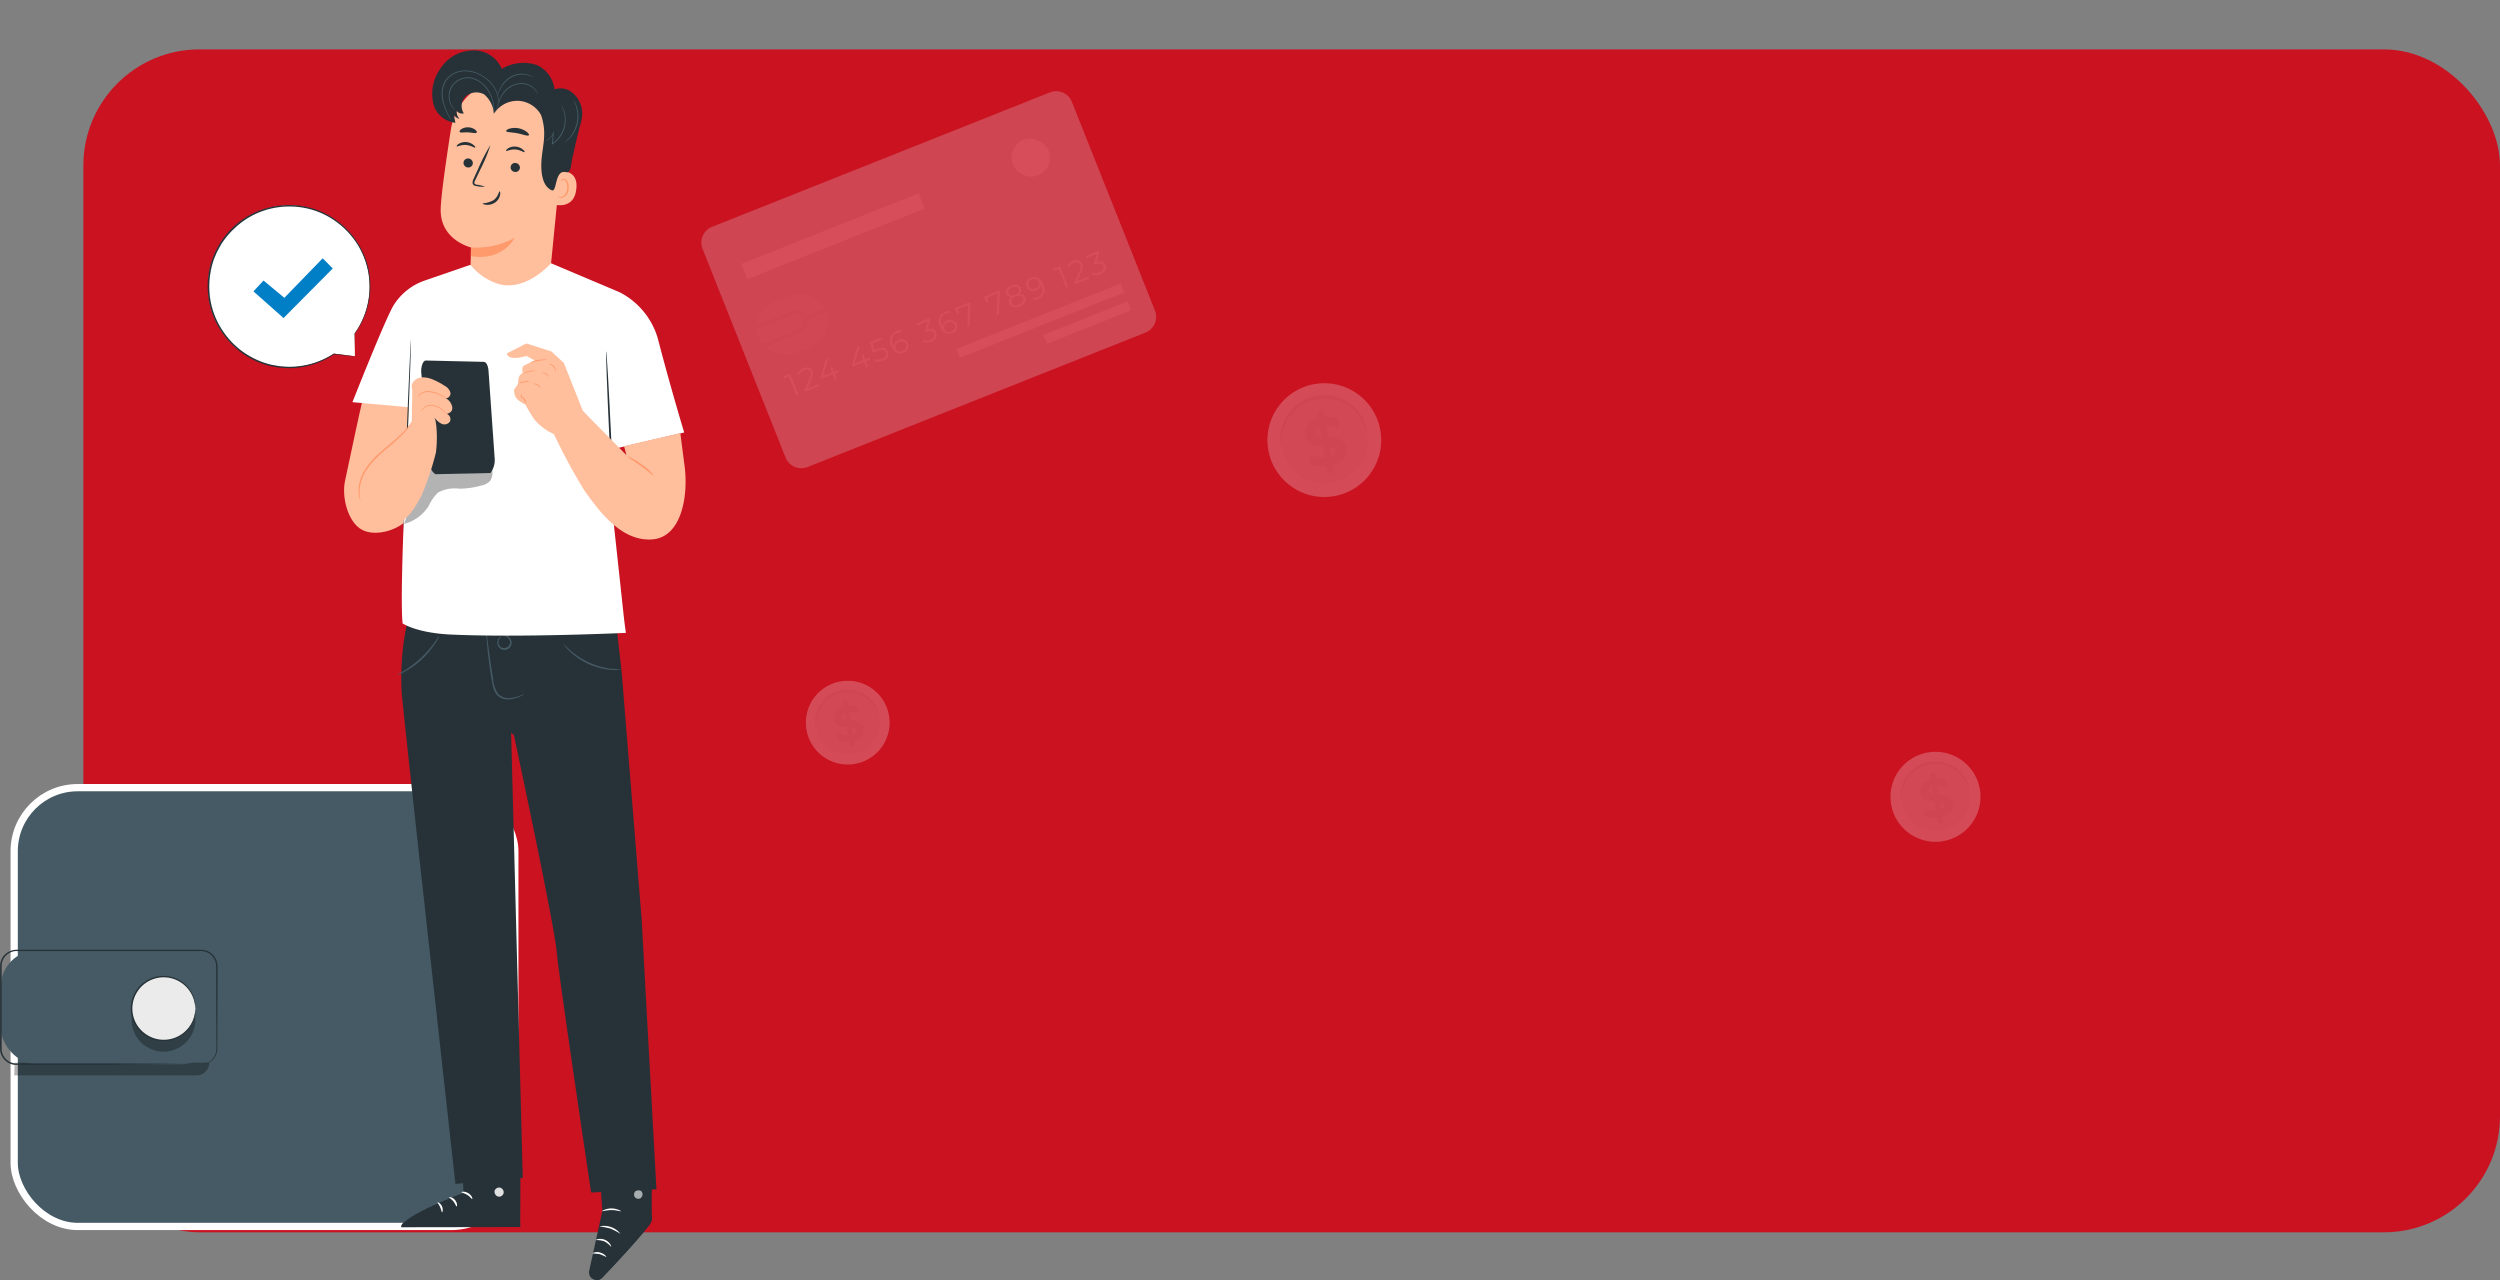 <svg xmlns="http://www.w3.org/2000/svg" width="344.488" height="176.39" viewBox="0 0 344.488 176.39">
  <rect x="0" y="0" width="344.488" height="176.39" fill="#808080" stroke="none"/>
  <g id="Group_8513" data-name="Group 8513" transform="translate(-15 -108.193)">
    <rect id="Rectangle_515" data-name="Rectangle 515" width="333" height="163" rx="16" transform="translate(26.488 115)" fill="#ca1221"/>
    <g id="Group_8503" data-name="Group 8503" transform="translate(184.252 91.11)" opacity="0.25">
      <path id="Path_10806" data-name="Path 10806" d="M128.393,37.077a6.2,6.2,0,1,1-2.454-4.063A6.207,6.207,0,0,1,128.393,37.077Z" transform="translate(-24.814 88.874)" fill="#f5f5f5"/>
      <path id="Path_10807" data-name="Path 10807" d="M133.606,43.966A4.731,4.731,0,1,1,128.225,40,4.731,4.731,0,0,1,133.606,43.966Z" transform="translate(-31.486 82.206)" fill="#ebebeb"/>
      <path id="Path_10808" data-name="Path 10808" d="M133.2,42.979a3.235,3.235,0,0,1-.208-.543,5.021,5.021,0,0,0-.755-1.353,4.811,4.811,0,0,0-.748-.755,4.657,4.657,0,0,0-2.324-1,4.57,4.57,0,0,0-.708-.036,4.773,4.773,0,0,0-.725.074,4.969,4.969,0,0,0-.7.181,4.45,4.45,0,0,0-.648.293,4.175,4.175,0,0,0-.578.362,4.408,4.408,0,0,0-.5.427,4.758,4.758,0,0,0-.746.96,4.946,4.946,0,0,0-.431.967,5,5,0,0,0-.226,1.532,3.509,3.509,0,0,1,0,.581c-.025.005-.092-.2-.139-.574a4.369,4.369,0,0,1,.121-1.61,4.776,4.776,0,0,1,1.185-2.1,4.878,4.878,0,0,1,1.145-.873,4.754,4.754,0,0,1,.7-.313,5.056,5.056,0,0,1,.761-.2,5.276,5.276,0,0,1,.784-.078,4.82,4.82,0,0,1,.763.045,4.586,4.586,0,0,1,.725.159,4.48,4.48,0,0,1,.659.254,4.755,4.755,0,0,1,1.846,1.547,4.425,4.425,0,0,1,.685,1.463A1.3,1.3,0,0,1,133.2,42.979Z" transform="translate(-31.105 83.047)" fill="#e0e0e0"/>
      <path id="Path_10809" data-name="Path 10809" d="M141.75,53.854l.134.813-.724.12-.132-.79a3.493,3.493,0,0,1-1.9-.283l.252-.947a2.97,2.97,0,0,0,1.494.283l-.2-1.212c-.839-.063-1.782-.181-1.954-1.221-.127-.77.322-1.521,1.449-1.842l-.134-.806.725-.12.13.79a3.34,3.34,0,0,1,1.547.2l-.216.953a3.021,3.021,0,0,0-1.172-.194l.2,1.235c.835.054,1.766.181,1.934,1.2C143.309,52.778,142.867,53.523,141.75,53.854Zm-1.257-3.079-.17-1.031c-.362.15-.487.386-.447.625s.283.344.618.393Zm1.538,1.541c-.042-.254-.275-.362-.6-.415l.167,1c.35-.152.478-.366.438-.6Z" transform="translate(-43.358 75.738)" fill="#e0e0e0"/>
    </g>
    <g id="Group_8504" data-name="Group 8504" transform="translate(-28.883 27.159)" opacity="0.25">
      <path id="Path_10810" data-name="Path 10810" d="M359.359,233.853a5.769,5.769,0,1,1-6.571-4.838A5.769,5.769,0,0,1,359.359,233.853Z" transform="translate(-192.959 -54.107)" fill="#f5f5f5"/>
      <path id="Path_10811" data-name="Path 10811" d="M361.62,237.673a4.4,4.4,0,1,1-5.008-3.687A4.4,4.4,0,0,1,361.62,237.673Z" transform="translate(-196.581 -57.724)" fill="#ebebeb"/>
      <path id="Path_10812" data-name="Path 10812" d="M361.31,237.139a2.632,2.632,0,0,1-.192-.505,4.794,4.794,0,0,0-.7-1.261,4.672,4.672,0,0,0-.7-.7,4.4,4.4,0,0,0-.964-.591,4.318,4.318,0,0,0-1.2-.338,4.431,4.431,0,0,0-1.335.036,4.7,4.7,0,0,0-.657.173,4.424,4.424,0,0,0-.6.275,4.263,4.263,0,0,0-.549.341,4.429,4.429,0,0,0-1.563,2.2,4.671,4.671,0,0,0-.212,1.426,2.418,2.418,0,0,1,0,.549,1.324,1.324,0,0,1-.129-.536,4.092,4.092,0,0,1,.113-1.5,4.445,4.445,0,0,1,1.593-2.387,4.423,4.423,0,0,1,.577-.374,4.206,4.206,0,0,1,.648-.294,4.975,4.975,0,0,1,.709-.19,4.7,4.7,0,0,1,.728-.071,4.346,4.346,0,0,1,.712.041,4.394,4.394,0,0,1,.67.148,4.292,4.292,0,0,1,.613.236,4.4,4.4,0,0,1,1.723,1.431,4.065,4.065,0,0,1,.637,1.374,1.3,1.3,0,0,1,.082.522Z" transform="translate(-196.292 -57.326)" fill="#e0e0e0"/>
      <path id="Path_10813" data-name="Path 10813" d="M364.563,244.351l.126.758-.676.113-.124-.736a3.234,3.234,0,0,1-1.769-.275l.234-.885a2.747,2.747,0,0,0,1.39.275l-.187-1.126c-.78-.058-1.648-.17-1.819-1.137-.118-.714.3-1.415,1.346-1.714l-.124-.75.676-.113.121.736a3.11,3.11,0,0,1,1.44.187l-.2.887a2.769,2.769,0,0,0-1.1-.181l.19,1.148c.78.052,1.648.165,1.8,1.118C366.016,243.356,365.6,244.046,364.563,244.351Zm-1.17-2.874-.159-.959c-.343.14-.453.36-.415.582s.261.332.574.376Zm1.431,1.437c-.038-.236-.255-.332-.549-.387l.154.934c.313-.132.431-.33.39-.547Z" transform="translate(-202.993 -61.224)" fill="#e0e0e0"/>
    </g>
    <g id="Group_8506" data-name="Group 8506" transform="translate(120.453 -17.73)" opacity="0.25">
      <g id="Group_8505" data-name="Group 8505">
        <path id="Path_10814" data-name="Path 10814" d="M51.41,249.759a7.838,7.838,0,1,1-8.917-6.566A7.838,7.838,0,0,1,51.41,249.759Z" transform="translate(33.372 -64.374)" fill="#f5f5f5"/>
        <path id="Path_10815" data-name="Path 10815" d="M54.494,254.952a5.972,5.972,0,1,1-6.8-5A5.972,5.972,0,0,1,54.494,254.952Z" transform="translate(28.445 -69.29)" fill="#ebebeb"/>
        <path id="Path_10816" data-name="Path 10816" d="M54.174,254.211a3.515,3.515,0,0,1-.275-.687,6.36,6.36,0,0,0-.942-1.692,6.063,6.063,0,0,0-.945-.956,5.956,5.956,0,0,0-1.308-.8,5.472,5.472,0,0,0-.78-.275,5.77,5.77,0,0,0-1.742-.223,6.118,6.118,0,0,0-.915.093,5.833,5.833,0,0,0-3.071,1.6,5.942,5.942,0,0,0-1.483,2.44,6.319,6.319,0,0,0-.288,1.923,3.5,3.5,0,0,1,0,.736,1.8,1.8,0,0,1-.173-.725,5.494,5.494,0,0,1,.154-2.033,5.931,5.931,0,0,1,1.494-2.646,6.132,6.132,0,0,1,1.445-1.1,5.944,5.944,0,0,1,.882-.4,6.122,6.122,0,0,1,1.951-.357,6.228,6.228,0,0,1,.964.058,6.074,6.074,0,0,1,.909.2,6.148,6.148,0,0,1,.824.321,6.045,6.045,0,0,1,1.374.89,6.218,6.218,0,0,1,.959,1.052,5.525,5.525,0,0,1,.874,1.841A1.786,1.786,0,0,1,54.174,254.211Z" transform="translate(28.736 -68.735)" fill="#e0e0e0"/>
        <path id="Path_10817" data-name="Path 10817" d="M58.516,264.019l.17,1.027-.918.151-.165-1a4.429,4.429,0,0,1-2.4-.357l.319-1.2a3.775,3.775,0,0,0,1.887.357l-.253-1.533c-1.06-.077-2.253-.228-2.472-1.538-.159-.973.407-1.923,1.83-2.327l-.168-1,.918-.151.165,1a4.2,4.2,0,0,1,1.953.25l-.275,1.2a3.846,3.846,0,0,0-1.481-.245l.258,1.558c1.055.071,2.231.225,2.445,1.516C60.486,262.675,59.926,263.615,58.516,264.019Zm-1.588-3.9-.214-1.3c-.467.192-.615.489-.566.791s.357.459.78.519Zm1.942,1.956c-.052-.321-.346-.451-.764-.522l.209,1.264C58.758,262.645,58.92,262.37,58.871,262.076Z" transform="translate(19.714 -74.054)" fill="#e0e0e0"/>
      </g>
    </g>
    <g id="Group_8502" data-name="Group 8502" transform="matrix(0.777, -0.629, 0.629, 0.777, -69.304, 136.402)" opacity="0.25">
      <path id="Path_10818" data-name="Path 10818" d="M298.19,67.712l-47.862-14.9a2.335,2.335,0,0,1-1.536-2.92L258,20.328a2.332,2.332,0,0,1,2.918-1.536l47.865,14.9a2.332,2.332,0,0,1,1.53,2.918l-9.2,29.568A2.335,2.335,0,0,1,298.19,67.712Z" transform="translate(-121.013 98.39)" fill="#e0e0e0"/>
      <path id="Path_10819" data-name="Path 10819" d="M274.123,100.188l-.907,2.912-.3-.093.824-2.637-.687-.214.085-.275Z" transform="translate(-138.589 39.503)" fill="#fff"/>
      <path id="Path_10820" data-name="Path 10820" d="M279.591,105.862l-.085.275-2.036-.635.066-.212,1.574-.808c.429-.22.549-.4.615-.6.1-.335-.069-.615-.511-.755a1.047,1.047,0,0,0-.9.077l-.154-.247a1.374,1.374,0,0,1,1.159-.1c.588.184.868.6.717,1.1-.085.275-.25.5-.758.761l-1.291.662Z" transform="translate(-141.889 37.4)" fill="#fff"/>
      <path id="Path_10821" data-name="Path 10821" d="M290.207,109.193l-.582-.181-.236.764-.3-.093.239-.761-1.648-.511.088-.225,2.137-1.445.332.1-2.069,1.412,1.261.393.209-.673.291.091-.212.673.582.181Z" transform="translate(-149.294 34.528)" fill="#fff"/>
      <path id="Path_10822" data-name="Path 10822" d="M306.4,114.258l-.58-.181-.239.764-.3-.093.239-.764-1.648-.511.069-.214,2.137-1.448.332.1-2.069,1.412,1.261.393.209-.67.291.088-.209.673.58.181Z" transform="translate(-161.036 30.85)" fill="#fff"/>
      <path id="Path_10823" data-name="Path 10823" d="M316.473,116.406c-.154.494-.618.772-1.327.549a1.582,1.582,0,0,1-.926-.7l.22-.192a1.319,1.319,0,0,0,.786.613c.495.154.824,0,.942-.357s-.047-.679-.783-.907l-.618-.192.6-1.412,1.591.494-.085.275-1.327-.412-.387.893.374.115C316.41,115.445,316.632,115.892,316.473,116.406Z" transform="translate(-168.543 29.4)" fill="#fff"/>
      <path id="Path_10824" data-name="Path 10824" d="M327.287,120.106a.946.946,0,0,1-1.272.582c-.769-.239-1.022-.907-.736-1.824a1.379,1.379,0,0,1,1.794-1.1,1.4,1.4,0,0,1,.64.374l-.2.2a1.05,1.05,0,0,0-.522-.313c-.626-.2-1.154.082-1.4.871-.019.066-.041.151-.06.239a.97.97,0,0,1,1.044-.22A.935.935,0,0,1,327.287,120.106Zm-.3-.085a.666.666,0,0,0-.536-.854.669.669,0,1,0-.368,1.264.662.662,0,0,0,.9-.409Z" transform="translate(-176.481 26.582)" fill="#fff"/>
      <path id="Path_10825" data-name="Path 10825" d="M341.37,123.968c-.151.486-.621.75-1.321.53a1.585,1.585,0,0,1-.929-.7l.22-.192a1.318,1.318,0,0,0,.794.615c.481.151.824,0,.929-.352s-.063-.654-.6-.824l-.206-.063.069-.22,1.118-.758-1.486-.462.082-.275,1.868.582-.066.212-1.143.78C341.307,123.078,341.516,123.5,341.37,123.968Z" transform="translate(-186.602 23.989)" fill="#fff"/>
      <path id="Path_10826" data-name="Path 10826" d="M352.4,127.909a.944.944,0,0,1-1.269.582c-.772-.239-1.025-.907-.739-1.821a1.441,1.441,0,0,1,2.434-.725l-.2.2a1.055,1.055,0,0,0-.522-.313c-.626-.2-1.154.082-1.4.871a1.879,1.879,0,0,0-.06.239.972.972,0,0,1,1.041-.22A.95.95,0,0,1,352.4,127.909Zm-.3-.085a.666.666,0,0,0-.536-.852.67.67,0,1,0-.371,1.264.668.668,0,0,0,.893-.4Z" transform="translate(-194.692 20.921)" fill="#fff"/>
      <path id="Path_10827" data-name="Path 10827" d="M363.552,128.1l-.066.212-2.055,2.313-.321-.1,2.016-2.266-1.494-.467-.17.549-.294-.091.253-.824Z" transform="translate(-202.551 19.522)" fill="#fff"/>
      <path id="Path_10828" data-name="Path 10828" d="M378.642,132.847l-.066.212-2.052,2.316-.324-.1,2.016-2.266-1.494-.464-.168.549-.3-.093.253-.808Z" transform="translate(-213.495 16.069)" fill="#fff"/>
      <path id="Path_10829" data-name="Path 10829" d="M387.08,138.692c-.159.514-.7.7-1.387.484s-1.022-.67-.86-1.184a.755.755,0,0,1,.78-.549.681.681,0,0,1-.255-.78c.146-.475.64-.643,1.255-.453s.931.615.786,1.1a.7.7,0,0,1-.665.495A.766.766,0,0,1,387.08,138.692Zm-.3-.1c.11-.357-.126-.679-.64-.838s-.887-.03-1,.327.121.679.637.838.89.033,1-.327Zm-.569-1.074c.453.14.786.022.885-.294s-.121-.615-.549-.753-.78-.022-.879.3S385.756,137.379,386.206,137.519Z" transform="translate(-219.727 13.21)" fill="#fff"/>
      <path id="Path_10830" data-name="Path 10830" d="M397.717,141.269a1.379,1.379,0,0,1-1.8,1.1,1.4,1.4,0,0,1-.64-.374l.2-.2a1.1,1.1,0,0,0,.522.313c.626.2,1.154-.082,1.4-.871.019-.066.041-.151.06-.239a.975.975,0,0,1-1.044.22.918.918,0,0,1-.706-1.176.955.955,0,0,1,1.269-.582C397.75,139.686,398,140.351,397.717,141.269Zm-.234-.7a.706.706,0,0,0-.571-.863.665.665,0,1,0-.371,1.264.7.7,0,0,0,.942-.4Z" transform="translate(-227.334 10.842)" fill="#fff"/>
      <path id="Path_10831" data-name="Path 10831" d="M413.3,143.523l-.9,2.907-.3-.093.824-2.64-.684-.212.082-.275Z" transform="translate(-239.533 8.077)" fill="#fff"/>
      <path id="Path_10832" data-name="Path 10832" d="M418.768,149.184l-.082.275-2.036-.643.066-.212,1.574-.808c.429-.22.549-.4.615-.6.1-.335-.069-.615-.514-.753a1.025,1.025,0,0,0-.893.077l-.154-.25a1.374,1.374,0,0,1,1.159-.093c.588.181.868.6.717,1.082-.088.275-.25.5-.761.761l-1.288.662Z" transform="translate(-242.833 5.984)" fill="#fff"/>
      <path id="Path_10833" data-name="Path 10833" d="M428.55,151.1c-.151.484-.621.747-1.321.53a1.588,1.588,0,0,1-.929-.7l.22-.19a1.327,1.327,0,0,0,.794.615c.481.151.824,0,.929-.352s-.066-.654-.6-.824l-.206-.063.069-.223,1.118-.755-1.486-.464.082-.275,1.868.58-.066.212-1.151.791C428.487,150.213,428.69,150.633,428.55,151.1Z" transform="translate(-249.832 4.313)" fill="#fff"/>
      <rect id="Rectangle_531" data-name="Rectangle 531" width="1.321" height="24.362" transform="matrix(0.297, -0.955, 0.955, 0.297, 155.099, 152.715)" fill="#fff"/>
      <rect id="Rectangle_532" data-name="Rectangle 532" width="1.321" height="12.494" transform="matrix(0.297, -0.955, 0.955, 0.297, 165.648, 158.763)" fill="#fff"/>
      <g id="Group_8495" data-name="Group 8495" transform="translate(134.103 129.474)" opacity="0.5">
        <rect id="Rectangle_533" data-name="Rectangle 533" width="10.184" height="7.609" rx="3.804" transform="translate(2.291) rotate(17.526)" fill="#ebebeb"/>
      </g>
      <path id="Path_10834" data-name="Path 10834" d="M276,74.538l.146-.467,5.025,1.563a1.1,1.1,0,1,0,.657-2.1L276.8,71.967l.146-.467,5.027,1.563a1.593,1.593,0,0,1-.948,3.041Z" transform="translate(-140.823 60.086)" fill="#e0e0e0"/>
      <rect id="Rectangle_534" data-name="Rectangle 534" width="0.489" height="3.613" transform="translate(141.879 135.299) rotate(-72.66)" fill="#e0e0e0"/>
      <rect id="Rectangle_535" data-name="Rectangle 535" width="26.291" height="2.255" transform="matrix(0.955, 0.297, -0.297, 0.955, 139.835, 123.707)" fill="#fff"/>
      <rect id="Rectangle_536" data-name="Rectangle 536" width="5.291" height="5.291" rx="2.646" transform="matrix(0.955, 0.297, -0.297, 0.955, 178.318, 134.099)" fill="#fff"/>
    </g>
    <g id="E-Wallet-pana" transform="translate(-13.984 64.063)">
      <g id="freepik--Wallet--inject-33" transform="translate(28.984 152.665)">
        <rect id="Rectangle_537" data-name="Rectangle 537" width="68.984" height="60.465" rx="8.76" transform="translate(1.955)" fill="#455a64" stroke="#fff" stroke-width="1"/>
        <g id="Group_8496" data-name="Group 8496" transform="translate(1.955 37.894)" opacity="0.3">
          <path id="Path_10835" data-name="Path 10835" d="M36.49,412.225H61.618a1.755,1.755,0,0,0,1.755-1.755H36.56Z" transform="translate(-36.49 -410.47)"/>
        </g>
        <rect id="Rectangle_538" data-name="Rectangle 538" width="29.761" height="15.692" rx="4.99" transform="translate(0.108 22.426)" fill="#455a64"/>
        <path id="Path_10836" data-name="Path 10836" d="M59.713,390.79a2.632,2.632,0,0,0,.851-.2,2.308,2.308,0,0,0,.847-.654,2.194,2.194,0,0,0,.439-1.342c0-2.193-.022-5.4-.035-9.335v-1.513a6.321,6.321,0,0,0-.026-.768,2.045,2.045,0,0,0-.241-.724,2.1,2.1,0,0,0-1.189-.978,2.457,2.457,0,0,0-.807-.1H34.317a2.075,2.075,0,0,0-1.755,1,1.97,1.97,0,0,0-.3,1v11.617a2.084,2.084,0,0,0,.956,1.566,2.123,2.123,0,0,0,.877.3c.3.031.632,0,.948,0H46.952l9.335.039h2.54l-2.54.022-9.353.145H34.063a2.237,2.237,0,0,1-.952-.338,2.29,2.29,0,0,1-1.066-1.7c-.026-.689,0-1.347,0-2.036v-9.612a2.255,2.255,0,0,1,.329-1.105A2.312,2.312,0,0,1,34.331,375H59.564a2.632,2.632,0,0,1,.877.11,2.281,2.281,0,0,1,1.29,1.07,2.237,2.237,0,0,1,.254.781,6.1,6.1,0,0,1,.026.794v1.513c0,3.948-.031,7.124-.039,9.34a2.193,2.193,0,0,1-2,2.193Z" transform="translate(-32.033 -352.663)" fill="#263238"/>
        <g id="Group_8497" data-name="Group 8497" transform="translate(18.125 27.567)" opacity="0.3">
          <circle id="Ellipse_69" data-name="Ellipse 69" cx="4.404" cy="4.404" r="4.404"/>
        </g>
        <circle id="Ellipse_70" data-name="Ellipse 70" cx="4.404" cy="4.404" r="4.404" transform="translate(16.302 30.437) rotate(-45)" fill="#ebebeb"/>
        <path id="Path_10837" data-name="Path 10837" d="M82.035,387.713a8.3,8.3,0,0,0-.184-1.066,4.387,4.387,0,0,0-1.606-2.369,4.3,4.3,0,0,0-4.084-.6,4.058,4.058,0,0,0-1.084.583,4.005,4.005,0,0,0-.908.917,4.282,4.282,0,0,0,0,5.076,4.344,4.344,0,0,0,7.695-1.474,10.66,10.66,0,0,0,.184-1.066,3.51,3.51,0,0,1-.1,1.088,4.361,4.361,0,0,1-1.6,2.479,4.426,4.426,0,0,1-1.882.855,4.514,4.514,0,0,1-2.369-.184,4.247,4.247,0,0,1-1.145-.61,4.3,4.3,0,0,1-.956-.956,4.483,4.483,0,0,1,0-5.339,4.207,4.207,0,0,1,.956-.956,4.261,4.261,0,0,1,1.145-.614,4.514,4.514,0,0,1,2.369-.18,4.431,4.431,0,0,1,3.479,3.334A3.509,3.509,0,0,1,82.035,387.713Z" transform="translate(-55.096 -357.277)" fill="#263238"/>
      </g>
      <g id="freepik--speech-bubble--inject-33" transform="translate(57.601 72.388)">
        <path id="Path_10838" data-name="Path 10838" d="M46.953,123.239l-2.9-.351a11.147,11.147,0,1,1,2.869-2.777h0Z" transform="translate(-26.664 -102.417)" fill="#fff"/>
        <path id="Path_10839" data-name="Path 10839" d="M46.89,123.168v-.82c0-.535-.026-1.316-.044-2.312l.066.031h0a.039.039,0,0,1-.057,0,.048.048,0,0,1,0-.053,11.038,11.038,0,0,0,1.952-4.957,11.23,11.23,0,0,0-.092-3.51,11.117,11.117,0,0,0-1.435-3.716,11.323,11.323,0,0,0-3.005-3.216,10.787,10.787,0,0,0-4.361-1.882,11.257,11.257,0,0,0-5.045.215,10.814,10.814,0,0,0-4.6,2.632,11.125,11.125,0,0,0-1.755,2.093c-.224.39-.439.776-.649,1.176l-.263.614-.127.3-.1.316a11.327,11.327,0,0,0-.439,5.08,10.783,10.783,0,0,0,1.72,4.479,11.09,11.09,0,0,0,6.808,4.729l.921.158c.3.048.605.053.877.083a9.936,9.936,0,0,0,1.7-.035,11.09,11.09,0,0,0,5.01-1.755H44l2.136.281.562.079.2.031h-.184l-.553-.057-2.167-.237h.026a11.068,11.068,0,0,1-5.041,1.838,9.727,9.727,0,0,1-1.724.044c-.3-.026-.6-.031-.908-.075l-.934-.158a11.222,11.222,0,0,1-3.746-1.588,11.52,11.52,0,0,1-3.194-3.238,10.928,10.928,0,0,1-1.755-4.549,11.472,11.472,0,0,1,.439-5.172l.1-.32.132-.311c.092-.206.18-.439.268-.623.2-.412.439-.8.658-1.2a11.529,11.529,0,0,1,1.755-2.132,10.967,10.967,0,0,1,4.676-2.658,11.406,11.406,0,0,1,5.19-.233,10.893,10.893,0,0,1,4.431,1.926,11.406,11.406,0,0,1,3.027,3.273,11.2,11.2,0,0,1,1.443,3.777,11.485,11.485,0,0,1,.075,3.558,11.09,11.09,0,0,1-2.014,4.988l-.061-.053h0a.039.039,0,0,1,.057,0,.031.031,0,0,1,0,.026v2.935C46.894,123.129,46.89,123.168,46.89,123.168Z" transform="translate(-26.601 -102.346)" fill="#263238"/>
        <path id="Path_10840" data-name="Path 10840" d="M40.97,123.624l1.391-1.492,2.869,2.382,5.286-5.444,1.386,1.4L45.12,127.3Z" transform="translate(-34.666 -111.734)" fill="#007ec6"/>
      </g>
      <g id="freepik--Character--inject-33" transform="translate(76.393 51.082)">
        <path id="Path_10841" data-name="Path 10841" d="M95.115,108.322a8.418,8.418,0,0,1,8.932-7.111l.439.031c4.668.614,6.751,4.926,6.01,9.577l-1.628,16.5-.079,3.409L97.669,131.74l.241-7.2S93.453,123.51,93.725,119C93.839,116.82,94.492,112.354,95.115,108.322Z" transform="translate(-80.4 -97.39)" fill="#ffbf9d"/>
        <path id="Path_10842" data-name="Path 10842" d="M103.19,152.706a10.924,10.924,0,0,0,6.032-1.316s-1.566,3.255-6.032,2.522Z" transform="translate(-85.719 -125.569)" fill="#ff9a6c"/>
        <path id="Path_10843" data-name="Path 10843" d="M100.887,127.007a.645.645,0,0,0,.575.693.623.623,0,0,0,.706-.531.645.645,0,0,0-.575-.7.623.623,0,0,0-.706.535Z" transform="translate(-84.426 -111.578)" fill="#263238"/>
        <path id="Path_10844" data-name="Path 10844" d="M98.74,121.883c.075.088.588-.237,1.281-.184s1.176.439,1.255.355-.031-.193-.237-.368a1.785,1.785,0,0,0-1-.39,1.755,1.755,0,0,0-1.027.25C98.788,121.694,98.705,121.843,98.74,121.883Z" transform="translate(-83.217 -108.674)" fill="#263238"/>
        <path id="Path_10845" data-name="Path 10845" d="M115.687,128.415a.64.64,0,0,0,.57.693.614.614,0,0,0,.706-.531.649.649,0,0,0-.57-.7.614.614,0,0,0-.706.535Z" transform="translate(-92.732 -112.368)" fill="#263238"/>
        <path id="Path_10846" data-name="Path 10846" d="M114.24,123.306c.075.092.588-.233,1.281-.184s1.176.439,1.255.36-.031-.193-.241-.373a1.755,1.755,0,0,0-1-.386,1.68,1.68,0,0,0-1.027.25C114.288,123.122,114.205,123.28,114.24,123.306Z" transform="translate(-91.917 -109.475)" fill="#263238"/>
        <path id="Path_10847" data-name="Path 10847" d="M105.468,127.985a4.659,4.659,0,0,0-1.11-.285c-.175-.031-.342-.079-.364-.2a.917.917,0,0,1,.158-.513l.623-1.316a21.749,21.749,0,0,0,1.43-3.439,23.639,23.639,0,0,0-1.707,3.317c-.206.439-.408.877-.6,1.316a1.026,1.026,0,0,0-.145.689.439.439,0,0,0,.272.276,1.227,1.227,0,0,0,.3.066A4.522,4.522,0,0,0,105.468,127.985Z" transform="translate(-86.031 -109.2)" fill="#263238"/>
        <path id="Path_10848" data-name="Path 10848" d="M109.237,136.78c-.11,0-.167.737-.847,1.224a3.718,3.718,0,0,1-1.492.439c-.013.092.167.158.5.193a1.878,1.878,0,0,0,1.241-.333,1.628,1.628,0,0,0,.662-1.031C109.36,136.973,109.29,136.78,109.237,136.78Z" transform="translate(-87.801 -117.368)" fill="#263238"/>
        <path id="Path_10849" data-name="Path 10849" d="M114.287,117.3c.057.193.755.154,1.557.311s1.448.439,1.571.263c.053-.079-.048-.263-.3-.465a2.777,2.777,0,0,0-2.378-.439C114.428,117.07,114.266,117.21,114.287,117.3Z" transform="translate(-91.947 -106.195)" fill="#263238"/>
        <path id="Path_10850" data-name="Path 10850" d="M99.652,117.3c.11.167.6.039,1.171.07s1.053.184,1.176.026c.057-.075,0-.237-.211-.4a1.72,1.72,0,0,0-1.9-.079C99.683,117.063,99.6,117.221,99.652,117.3Z" transform="translate(-83.726 -106.078)" fill="#263238"/>
        <path id="Path_10851" data-name="Path 10851" d="M129.1,131.6a1.22,1.22,0,0,1,1.4-1.079c.838.14,1.755.684,1.553,2.417-.32,3.071-3.343,2.114-3.338,2.027S128.952,132.89,129.1,131.6Z" transform="translate(-100.049 -113.846)" fill="#ffbf9d"/>
        <path id="Path_10852" data-name="Path 10852" d="M130.524,135.187a.936.936,0,0,0,.136.1.54.54,0,0,0,.4.048,1.316,1.316,0,0,0,.737-1.123,1.825,1.825,0,0,0-.07-.781.623.623,0,0,0-.36-.439.281.281,0,0,0-.333.114c-.048.083-.035.145-.053.149s-.061-.057,0-.18a.316.316,0,0,1,.14-.18.4.4,0,0,1,.307-.048.755.755,0,0,1,.487.5,1.8,1.8,0,0,1,.092.877,1.359,1.359,0,0,1-.917,1.242.566.566,0,0,1-.483-.132C130.519,135.266,130.511,135.2,130.524,135.187Z" transform="translate(-101.059 -115.152)" fill="#ff9a6c"/>
        <path id="Path_10853" data-name="Path 10853" d="M110.4,107.156c-.254.877-.162,2.347-.948,2.145-1.566-.395-1.189,2.812-1.939,2.5s-1.4-1.22-1.443-3.194c-.057-2.5.948-4.308-.035-7.177a3.8,3.8,0,0,0-3.167-1.961,3.86,3.86,0,0,0-3.321,1.755,3.94,3.94,0,0,0-1.342-2.632,2.264,2.264,0,0,0-2.487.206,1.838,1.838,0,0,0-.325,2.391.877.877,0,0,1-.983-.351,1.474,1.474,0,0,0,.39,1.123,1.364,1.364,0,0,1-.794-.553c.079.364.154.724.233,1.084a3.493,3.493,0,0,1-2.974-2.373,5.873,5.873,0,0,1,.838-4.992A5.409,5.409,0,0,1,96.6,92.53a4.144,4.144,0,0,1,4.018,2.54,5.833,5.833,0,0,1,4.861-.522,4.225,4.225,0,0,1,2.408,3.347,2.518,2.518,0,0,1,2.492.483l.167.145a3.764,3.764,0,0,1,1.092,3.466c-.1.5-.272,1.022-.373,1.426C110.959,104.629,110.4,107.156,110.4,107.156Z" transform="translate(-78.889 -92.53)" fill="#263238"/>
        <path id="Path_10854" data-name="Path 10854" d="M97.128,105.5s-.039,0-.105-.083a1.921,1.921,0,0,1-.259-.281,2.632,2.632,0,0,1-.518-1.316,2.5,2.5,0,0,1,.614-1.97,2.694,2.694,0,0,1,2.351-.877,3.023,3.023,0,0,1,1.246.491,4.04,4.04,0,0,1,.934.825,4.9,4.9,0,0,1,1.1,3.268,1.023,1.023,0,0,1-.039.382.531.531,0,0,1-.026.132,5.883,5.883,0,0,0-.18-1.891,4.953,4.953,0,0,0-.948-1.812,3.439,3.439,0,0,0-2.088-1.272,2.593,2.593,0,0,0-2.242.838,2.426,2.426,0,0,0-.61,1.878,2.667,2.667,0,0,0,.465,1.285C97,105.359,97.136,105.491,97.128,105.5Z" transform="translate(-81.811 -97.256)" fill="#455a64"/>
        <path id="Path_10855" data-name="Path 10855" d="M95.287,105.679a.732.732,0,0,1-.092-.149c-.057-.1-.14-.25-.241-.439a9.941,9.941,0,0,1-.724-1.72,4.9,4.9,0,0,1-.2-1.277,3.509,3.509,0,0,1,.268-1.461,2.86,2.86,0,0,1,1.057-1.259,3.457,3.457,0,0,1,1.671-.553,4.264,4.264,0,0,1,1.755.276,5.518,5.518,0,0,1,1.426.816,4.229,4.229,0,0,1,1.557,2.255,3.071,3.071,0,0,1-.092,1.851,2.219,2.219,0,0,1-.228.439.588.588,0,0,1-.11.14,3.608,3.608,0,0,0,.29-.61,3.11,3.11,0,0,0,.048-1.807,4.2,4.2,0,0,0-1.544-2.193,4.694,4.694,0,0,0-3.071-1.053,3.33,3.33,0,0,0-1.61.531,2.759,2.759,0,0,0-1.013,1.193,3.466,3.466,0,0,0-.268,1.413,4.773,4.773,0,0,0,.18,1.25,10.389,10.389,0,0,0,.68,1.72l.219.439A.829.829,0,0,1,95.287,105.679Z" transform="translate(-80.575 -96.058)" fill="#455a64"/>
        <path id="Path_10856" data-name="Path 10856" d="M132.72,113.915a5.773,5.773,0,0,0,.662-.676,4.65,4.65,0,0,0,.983-2.009A4.58,4.58,0,0,0,134.26,109c-.167-.557-.355-.877-.333-.877a.878.878,0,0,1,.145.211,4.155,4.155,0,0,1,.281.64,4.339,4.339,0,0,1-.9,4.334,4.151,4.151,0,0,1-.513.478.842.842,0,0,1-.219.132Z" transform="translate(-102.295 -101.281)" fill="#455a64"/>
        <path id="Path_10857" data-name="Path 10857" d="M126.33,114.658a3.083,3.083,0,0,0,.4-.237,2.242,2.242,0,0,0,.776-.934l.127-.294-.026.32c-.039.439-.083.934-.132,1.474l-.1-.061a4.036,4.036,0,0,0,1.693-2.606,4.185,4.185,0,0,0,0-1.448,5.8,5.8,0,0,0-.439-1.272.534.534,0,0,1,.057.075,2.193,2.193,0,0,1,.136.237,3.83,3.83,0,0,1,.338.943,4.045,4.045,0,0,1-1.711,4.181l-.114.075v-.136c.057-.54.11-1.04.158-1.47l.1.026a2.237,2.237,0,0,1-.842.943,2.452,2.452,0,0,1-.311.154A.329.329,0,0,1,126.33,114.658Z" transform="translate(-98.708 -102.112)" fill="#455a64"/>
        <path id="Path_10858" data-name="Path 10858" d="M117.28,104.348a2.917,2.917,0,0,0-.711-.877,2.584,2.584,0,0,0-1.11-.513,2.715,2.715,0,0,0-1.478.132,3.18,3.18,0,0,0-1.242.842,3.812,3.812,0,0,0-.671,1.04,7.185,7.185,0,0,0-.333,1.1.987.987,0,0,1,.022-.311,3.9,3.9,0,0,1,.224-.829,3.773,3.773,0,0,1,.662-1.088,3.246,3.246,0,0,1,1.29-.877,2.812,2.812,0,0,1,1.553-.127,2.6,2.6,0,0,1,1.145.562,2.325,2.325,0,0,1,.54.671,2.066,2.066,0,0,1,.092.215C117.28,104.317,117.285,104.344,117.28,104.348Z" transform="translate(-90.514 -98.285)" fill="#455a64"/>
        <path id="Path_10859" data-name="Path 10859" d="M116.554,100.341a4.3,4.3,0,0,0-.847-.329,3.106,3.106,0,0,0-2.114.3,3.839,3.839,0,0,0-1.5,1.557c-.268.5-.355.847-.377.838a.768.768,0,0,1,.044-.246,3.82,3.82,0,0,1,.246-.636,3.733,3.733,0,0,1,1.518-1.632,3.036,3.036,0,0,1,2.193-.272,2.356,2.356,0,0,1,.627.268.785.785,0,0,1,.206.154Z" transform="translate(-90.507 -96.625)" fill="#455a64"/>
        <path id="Path_10860" data-name="Path 10860" d="M89.606,432.119l.311,8.436s-8.471,3.15-8.568,4.716H97.731l.057-13.161Z" transform="translate(-73.46 -283.139)" fill="#263238"/>
        <path id="Path_10861" data-name="Path 10861" d="M111.415,449.718a.667.667,0,0,1,.465.763.645.645,0,0,1-.755.465.706.706,0,0,1-.483-.812.662.662,0,0,1,.834-.4" transform="translate(-89.895 -293.013)" fill="#e0e0e0"/>
        <path id="Path_10862" data-name="Path 10862" d="M97.722,460.4l-.044-1.316-15.688.509s-.733.32-.649.834Z" transform="translate(-73.452 -298.278)" fill="#263238"/>
        <path id="Path_10863" data-name="Path 10863" d="M100.269,451.083c0,.079.4.114.8.368s.6.6.676.562-.044-.491-.526-.794S100.252,451,100.269,451.083Z" transform="translate(-84.08 -293.747)" fill="#fff"/>
        <path id="Path_10864" data-name="Path 10864" d="M96.36,452.75c0,.079.329.211.6.553s.351.693.439.689.127-.439-.215-.877S96.36,452.671,96.36,452.75Z" transform="translate(-81.886 -294.703)" fill="#fff"/>
        <path id="Path_10865" data-name="Path 10865" d="M93.35,455.722c.07,0,.184-.386,0-.82s-.579-.614-.614-.548.2.3.36.662S93.288,455.713,93.35,455.722Z" transform="translate(-79.849 -295.617)" fill="#fff"/>
        <path id="Path_10866" data-name="Path 10866" d="M100.6,446.407c.035.075.4-.035.851,0s.807.171.847.1-.3-.351-.829-.382S100.557,446.346,100.6,446.407Z" transform="translate(-84.262 -291.005)" fill="#fff"/>
        <path id="Path_10867" data-name="Path 10867" d="M141.488,433.89l.649,10.2L140.33,452.3a1.048,1.048,0,0,0,.877,1.259h0a1.035,1.035,0,0,0,.9-.307c1.5-1.557,6.975-7.317,6.883-8.059-.1-.877.026-10.8.026-10.8Z" transform="translate(-106.553 -284.138)" fill="#263238"/>
        <path id="Path_10868" data-name="Path 10868" d="M142.338,467.135l7.76-9.055v.439a1.575,1.575,0,0,1-.333,1.035c-.614.785-2.365,2.926-6.51,7.278a1.044,1.044,0,0,1-.934.307Z" transform="translate(-107.683 -297.716)" fill="#263238"/>
        <g id="Group_8498" data-name="Group 8498" transform="translate(39.959 157.048)" opacity="0.6">
          <path id="Path_10869" data-name="Path 10869" d="M154.692,450.631a.627.627,0,0,0-.14.833.61.61,0,0,0,.825.145.667.667,0,0,0,.14-.877.627.627,0,0,0-.877-.057" transform="translate(-154.452 -450.523)" fill="#fff"/>
        </g>
        <path id="Path_10870" data-name="Path 10870" d="M144.555,466.923a3.238,3.238,0,0,0-.93-.759,3.154,3.154,0,0,0-1.184-.175c0-.026.118-.11.355-.154a1.654,1.654,0,0,1,1.632.724C144.555,466.774,144.576,466.91,144.555,466.923Z" transform="translate(-107.751 -302.059)" fill="#fff"/>
        <path id="Path_10871" data-name="Path 10871" d="M143.266,470.637a8.778,8.778,0,0,0-.921-.4,9.843,9.843,0,0,0-1-.088,1.176,1.176,0,0,1,1.057-.127C143.007,470.168,143.318,470.607,143.266,470.637Z" transform="translate(-107.133 -304.378)" fill="#fff"/>
        <path id="Path_10872" data-name="Path 10872" d="M146.459,462.828a10.564,10.564,0,0,0-1.382-.719,10.988,10.988,0,0,0-1.527-.29A2.856,2.856,0,0,1,146.459,462.828Z" transform="translate(-108.374 -299.771)" fill="#fff"/>
        <path id="Path_10873" data-name="Path 10873" d="M146.952,456.637c-.026.061-.6-.154-1.316-.149s-1.316.206-1.316.14a2.6,2.6,0,0,1,2.667,0Z" transform="translate(-108.806 -296.695)" fill="#fff"/>
        <path id="Path_10874" data-name="Path 10874" d="M146.57,449.744a3.325,3.325,0,0,0-2.72.206.982.982,0,0,1,.316-.3,2.3,2.3,0,0,1,1-.32,2.238,2.238,0,0,1,1.04.167C146.46,449.621,146.583,449.722,146.57,449.744Z" transform="translate(-108.542 -292.802)" fill="#fff"/>
        <path id="Path_10875" data-name="Path 10875" d="M144.763,445.945a.851.851,0,0,1-.031-.386,2.746,2.746,0,0,1,.263-1.022,1.22,1.22,0,0,1,.487-.588.439.439,0,0,1,.478.075.654.654,0,0,1,.18.439,1.478,1.478,0,0,1-1.237,1.421,1.724,1.724,0,0,1-1.724-.829.61.61,0,0,1-.048-.491.439.439,0,0,1,.439-.237,1.443,1.443,0,0,1,.684.32,2.992,2.992,0,0,1,.728.768c.14.206.184.338.171.342a4.707,4.707,0,0,0-.991-.978,1.346,1.346,0,0,0-.605-.268.219.219,0,0,0-.228.127.439.439,0,0,0,.048.325,1.531,1.531,0,0,0,1.5.7,1.281,1.281,0,0,0,1.07-1.189.487.487,0,0,0-.114-.32.219.219,0,0,0-.259-.048,1.075,1.075,0,0,0-.439.491,3.948,3.948,0,0,0-.373,1.351Z" transform="translate(-108.121 -289.762)" fill="#fff"/>
        <path id="Path_10876" data-name="Path 10876" d="M82.425,267.536a36.262,36.262,0,0,0-1.035,10.643c.118,2.272,7.414,67.866,7.414,67.866l9.274-.833-1.6-61.329.386.347s5.528,25.8,5.9,29.884c.329,3.663,4.738,33.117,4.738,33.117l9-.439-2.04-37.236-2.729-33.779-1.092-9.844Z" transform="translate(-73.456 -189.861)" fill="#263238"/>
        <path id="Path_10877" data-name="Path 10877" d="M113.273,284.062a2.194,2.194,0,0,1-.439.233,4.974,4.974,0,0,1-1.29.417,2.79,2.79,0,0,1-.952,0,2.005,2.005,0,0,1-.983-.5,2.426,2.426,0,0,1-.579-1.07c-.11-.4-.171-.825-.246-1.25-.29-1.707-.478-3.264-.583-4.387-.053-.562-.083-1.022-.1-1.338a2.084,2.084,0,0,1,0-.5,2.443,2.443,0,0,1,.088.487c.044.36.1.807.167,1.316.145,1.127.355,2.676.645,4.387a3.958,3.958,0,0,0,.755,2.193,2.132,2.132,0,0,0,1.755.5,6.057,6.057,0,0,0,1.281-.342,1.968,1.968,0,0,1,.483-.154Z" transform="translate(-88.468 -195.328)" fill="#455a64"/>
        <path id="Path_10878" data-name="Path 10878" d="M112.272,276.341a.421.421,0,0,1,.215-.061.956.956,0,0,1,.575.2.987.987,0,1,1-1.513.544.877.877,0,0,1,.325-.513c.118-.088.2-.1.2-.088a1.149,1.149,0,0,0-.377.632.877.877,0,0,0,.18.728.768.768,0,0,0,.851.18.781.781,0,0,0,.553-.667.912.912,0,0,0-.316-.684A1.171,1.171,0,0,0,112.272,276.341Z" transform="translate(-90.393 -195.671)" fill="#455a64"/>
        <path id="Path_10879" data-name="Path 10879" d="M140.192,282.464a1.193,1.193,0,0,1-.355.044,6.582,6.582,0,0,1-.969,0,9.4,9.4,0,0,1-5.738-2.575,6.7,6.7,0,0,1-.654-.719c-.14-.18-.211-.285-.2-.294s.351.364.956.9a10.41,10.41,0,0,0,5.65,2.536A9.342,9.342,0,0,1,140.192,282.464Z" transform="translate(-102.046 -197.152)" fill="#455a64"/>
        <path id="Path_10880" data-name="Path 10880" d="M85.883,276.39a4.541,4.541,0,0,1-.579,1.04,11.8,11.8,0,0,1-1.842,2.193,11.641,11.641,0,0,1-2.312,1.676,4.461,4.461,0,0,1-1.079.483,11.033,11.033,0,0,1,1-.614,15.121,15.121,0,0,0,2.242-1.7,14.916,14.916,0,0,0,1.864-2.11A10.131,10.131,0,0,1,85.883,276.39Z" transform="translate(-72.742 -195.732)" fill="#455a64"/>
        <path id="Path_10881" data-name="Path 10881" d="M67.3,191.93c-1.377,4.023-1.224,3.676-3.8,15.7-.474,2.22.364,5.7,2.365,6.756s5.554-.105,6.743-2.036l1.913-18.14Z" transform="translate(-63.365 -148.324)" fill="#ffbf9d"/>
        <path id="Path_10882" data-name="Path 10882" d="M102.03,195.452l-.057-9.559.039-.939,9.7-2.264s-1.9-6.273-3.65-13.016a10.431,10.431,0,0,0-5.177-6.273h0l-.18-.083h0L93.37,159.37c-1.886,2.009-4.633,3.624-7.278,2.852a8.287,8.287,0,0,1-3.843-2.632l-6.286,2.163h0a8.2,8.2,0,0,0-4.352,3.51c-1.316,2.347-5.523,13.029-5.611,13.248l7.791.7S72.409,204.485,72.914,209c0,0,1.9,1.316,6.668,1.535,9.686.439,24.1-.232,24.1-.232-.228-1.456-.465-3.891-.6-5.124Z" transform="translate(-64.844 -130.048)" fill="#fff"/>
        <path id="Path_10883" data-name="Path 10883" d="M83.05,183.18c.039,0-.167,6.028-.461,13.459S82.023,210.1,82,210.1s.167-6.028.439-13.463S83.01,183.176,83.05,183.18Z" transform="translate(-73.822 -143.413)" fill="#263238"/>
        <path id="Path_10884" data-name="Path 10884" d="M145.684,187c-.066,0,.127,5.352.439,11.946s.619,11.937.689,11.932-.127-5.348-.439-11.946S145.754,187,145.684,187Z" transform="translate(-109.564 -145.557)" fill="#263238"/>
        <path id="Path_10885" data-name="Path 10885" d="M147.319,213.29c-.316-2.373-.579-4.47-.579-4.47l-7.756,1.8.333,1.25-6-6.093-.952.083L129.35,209a75.892,75.892,0,0,0,4.163,7.721c1.992,2.816,5.12,7.107,9.406,6.747C146.88,223.135,147.885,217.546,147.319,213.29Z" transform="translate(-100.403 -156.098)" fill="#ffbf9d"/>
        <path id="Path_10886" data-name="Path 10886" d="M155.958,222.7a6.58,6.58,0,0,0-1.7-1.566,6.892,6.892,0,0,0-2.027-1.123c-.035.066.877.583,1.878,1.316S155.909,222.752,155.958,222.7Z" transform="translate(-113.245 -164.086)" fill="#ff9a6c"/>
        <path id="Path_10887" data-name="Path 10887" d="M114.53,185.92l2.667-1.36,3.457,1.1,1.711,1.579L125,193.869l2.11,2.672-3.724,4.826-2.356-4.3a7.463,7.463,0,0,1-2.8-2.132c-.8-1.255-1.158-1.948-1.158-1.948s-1.154-.553-1.369-1.088a2.553,2.553,0,0,1-.2-.943l.583-.855a2.15,2.15,0,0,1,.175-1.088,1.066,1.066,0,0,1,.439-.364s-.171-.719.1-.978a8.48,8.48,0,0,1,1.6-.728h0l-1.163-.662S114.675,187.1,114.53,185.92Z" transform="translate(-92.085 -144.187)" fill="#ffbf9d"/>
        <path id="Path_10888" data-name="Path 10888" d="M121.3,193.11c0,.035-.408.044-.877.149s-.877.254-.877.224a2.1,2.1,0,0,1,.877-.333A1.987,1.987,0,0,1,121.3,193.11Z" transform="translate(-94.902 -148.969)" fill="#ff9a6c"/>
        <path id="Path_10889" data-name="Path 10889" d="M119.765,196.474a7.021,7.021,0,0,1-.772.1,6.487,6.487,0,0,1-.763.132,1.68,1.68,0,0,1,.746-.246A1.755,1.755,0,0,1,119.765,196.474Z" transform="translate(-94.161 -150.845)" fill="#ff9a6c"/>
        <path id="Path_10890" data-name="Path 10890" d="M119.1,200.99c-.031,0-.053-.154-.048-.342s.031-.338.061-.338.053.154.053.342S119.128,200.99,119.1,200.99Z" transform="translate(-94.621 -153.028)" fill="#ff9a6c"/>
        <path id="Path_10891" data-name="Path 10891" d="M119.321,202.2a1.492,1.492,0,0,0-.246-.614,1.663,1.663,0,0,0-.535-.39.541.541,0,0,1,.211,0,.877.877,0,0,1,.439.3.912.912,0,0,1,.189.474C119.365,202.123,119.334,202.2,119.321,202.2Z" transform="translate(-94.335 -153.521)" fill="#ff9a6c"/>
        <path id="Path_10892" data-name="Path 10892" d="M123.667,197.812a1.623,1.623,0,0,0-.465-.439,1.755,1.755,0,0,0-.632-.158.43.43,0,0,1,.2-.057.912.912,0,0,1,.842.469C123.675,197.729,123.68,197.808,123.667,197.812Z" transform="translate(-96.597 -151.258)" fill="#ff9a6c"/>
        <path id="Path_10893" data-name="Path 10893" d="M126.532,194.42a1.622,1.622,0,0,0-.439-.439,2.045,2.045,0,0,0-.583-.2.422.422,0,0,1,.193-.039.93.93,0,0,1,.439.145.877.877,0,0,1,.32.347C126.541,194.341,126.545,194.416,126.532,194.42Z" transform="translate(-98.248 -149.34)" fill="#ff9a6c"/>
        <path id="Path_10894" data-name="Path 10894" d="M128.616,192.165a1.146,1.146,0,0,0-.031-.228,1.044,1.044,0,0,0-.193-.487,1.057,1.057,0,0,0-.412-.329c-.127-.057-.215-.075-.211-.092s.1-.026.237,0a.921.921,0,0,1,.478.333.943.943,0,0,1,.18.553C128.665,192.082,128.63,192.169,128.616,192.165Z" transform="translate(-99.516 -147.809)" fill="#ff9a6c"/>
        <path id="Path_10895" data-name="Path 10895" d="M124.016,189.632c0,.039-.557.048-1.228.149a11.515,11.515,0,0,0-1.2.311,2.768,2.768,0,0,1,1.18-.439,5.346,5.346,0,0,1,.877-.066A1.057,1.057,0,0,1,124.016,189.632Z" transform="translate(-96.047 -147.008)" fill="#ff9a6c"/>
        <g id="Group_8499" data-name="Group 8499" transform="translate(8.276 54.007)" opacity="0.3">
          <path id="Path_10896" data-name="Path 10896" d="M94.333,219.233a4.729,4.729,0,0,0-.658-2.193c-.781-1.1-2.312-1.316-3.654-1.268a10.589,10.589,0,0,1-4.01-.132L82.23,226.862a5.611,5.611,0,0,0,3.409-2.5,6.11,6.11,0,0,1,1.25-1.8,4.784,4.784,0,0,1,2.939-.54,11.844,11.844,0,0,0,3.137-.461,2.093,2.093,0,0,0,1.154-.658A2.251,2.251,0,0,0,94.333,219.233Z" transform="translate(-82.23 -215.64)"/>
        </g>
        <path id="Path_10897" data-name="Path 10897" d="M87.613,191.662l1.176,12.49a1.755,1.755,0,0,0,.772,1.435l7.576-.158a3.014,3.014,0,0,0,.579-2.123l-.842-11.954c-.048-.719-.316-1.237-.64-1.246l-7.98-.184C87.845,189.911,87.529,190.771,87.613,191.662Z" transform="translate(-76.968 -147.196)" fill="#263238"/>
        <path id="Path_10898" data-name="Path 10898" d="M84.837,197.139a1.092,1.092,0,0,1,.026-1.351,1.676,1.676,0,0,1,1.316-.579,3.676,3.676,0,0,1,1.421.329,9.273,9.273,0,0,1,1.571.847,1.531,1.531,0,0,1,.785.961c.061.439-.408.877-.772.671a1.794,1.794,0,0,1,1.018,1.272c.066.531-.228.812-.746.952a.807.807,0,0,1,.439,1.04.921.921,0,0,1-1.163.325,2.672,2.672,0,0,1-.987-.877,3.031,3.031,0,0,1,.136,1.9c-1.132-.439-2.246-1.671-1.908-2.865a1.619,1.619,0,0,1-.439-1.935,1.584,1.584,0,0,1-.912-1.347" transform="translate(-75.294 -150.164)" fill="#ffbf9d"/>
        <path id="Path_10899" data-name="Path 10899" d="M74.826,197.13l-.092,5.339-1.386,2.084L67,210.234s.939,7.717,3.808,6.874,3.558-1.391,5.264-4.5a40.469,40.469,0,0,0,1.987-5.935,16.144,16.144,0,0,0,.039-3.852Z" transform="translate(-65.406 -151.243)" fill="#ffbf9d"/>
        <path id="Path_10900" data-name="Path 10900" d="M91.137,205.1a4.05,4.05,0,0,1-.487-.39,3.316,3.316,0,0,0-1.281-.693,1.79,1.79,0,0,0-.79,0A1.448,1.448,0,0,0,88,204.3a1.9,1.9,0,0,0-.386.461.421.421,0,0,1,.048-.162,1.131,1.131,0,0,1,.281-.368,1.478,1.478,0,0,1,.614-.32,1.825,1.825,0,0,1,.842,0,3.071,3.071,0,0,1,1.316.75A2.447,2.447,0,0,1,91.137,205.1Z" transform="translate(-76.974 -155.019)" fill="#ff9a6c"/>
        <path id="Path_10901" data-name="Path 10901" d="M90.446,200.5a2.63,2.63,0,0,1-.592-.263c-.175-.088-.386-.2-.627-.294a5.47,5.47,0,0,0-.816-.228,2.456,2.456,0,0,0-.834-.031,1.54,1.54,0,0,0-.619.254,1.592,1.592,0,0,0-.439.469.439.439,0,0,1,.053-.167,1.136,1.136,0,0,1,.307-.373,1.5,1.5,0,0,1,.658-.294,2.263,2.263,0,0,1,.877,0,4.664,4.664,0,0,1,.834.246,5.585,5.585,0,0,1,.632.32,4.966,4.966,0,0,1,.566.36Z" transform="translate(-76.362 -152.591)" fill="#ff9a6c"/>
        <path id="Path_10902" data-name="Path 10902" d="M68.19,219.917a5.1,5.1,0,0,1-.079-1.987,6.019,6.019,0,0,1,.75-2.022,9.848,9.848,0,0,1,1.676-2.053c.684-.662,1.386-1.237,2.014-1.755a21.623,21.623,0,0,0,1.606-1.513,9.577,9.577,0,0,0,.926-1.2,2.443,2.443,0,0,0,.263-.478,3.783,3.783,0,0,0-.329.439,11.431,11.431,0,0,1-.97,1.11c-.439.439-.987.939-1.623,1.47s-1.316,1.106-2.031,1.755a9.567,9.567,0,0,0-1.7,2.11,5.953,5.953,0,0,0-.75,2.106A4.154,4.154,0,0,0,68,219.39a2.816,2.816,0,0,0,.114.39A1.056,1.056,0,0,0,68.19,219.917Z" transform="translate(-65.911 -157.855)" fill="#ff9a6c"/>
      </g>
    </g>
  </g>
</svg>
